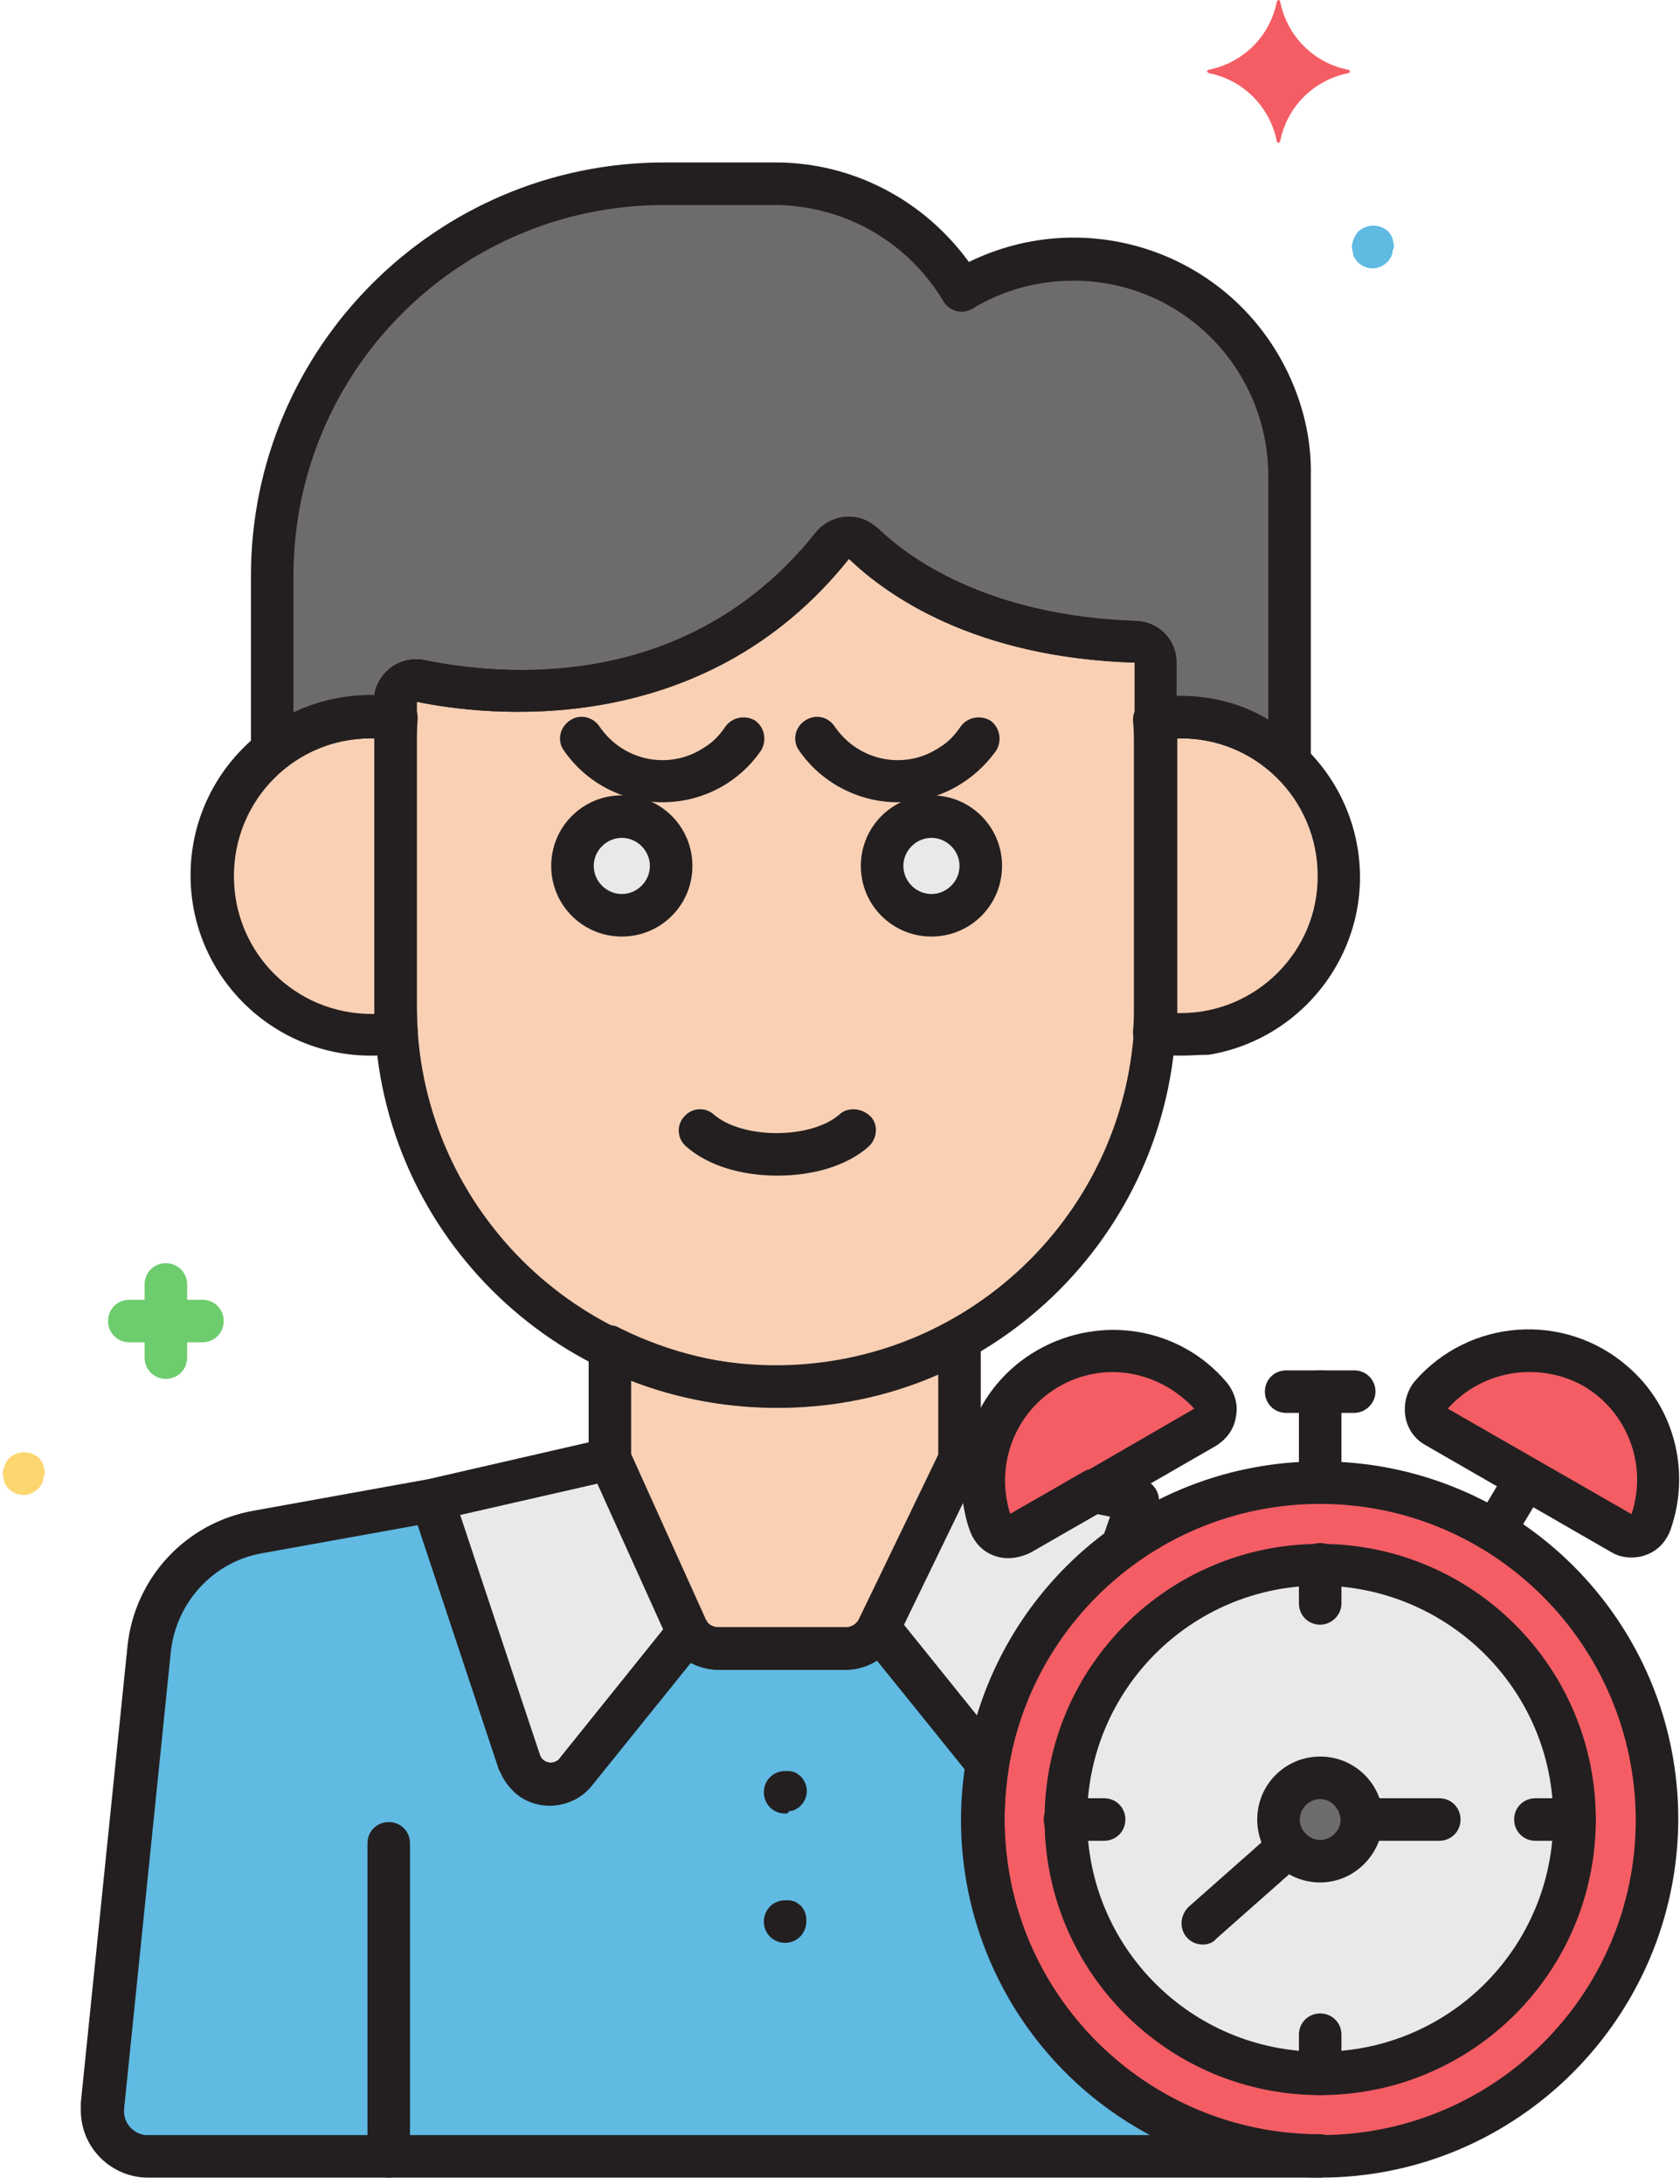<?xml version="1.0" encoding="UTF-8"?>
<svg width="150px" height="195px" viewBox="0 0 150 195" version="1.1" xmlns="http://www.w3.org/2000/svg">
    <!-- Generator: Sketch 59.1 (86144) - https://sketch.com -->
    <title>sleep-disorder</title>
    <desc>Created with Sketch.</desc>
    <g id="Flights" stroke="none" stroke-width="1" fill="none" fill-rule="evenodd">
        <g id="flights_view_offer-copy-3" transform="translate(-650, -230)" fill-rule="nonzero">
            <g id="sleep-disorder" transform="translate(650, 230)">
                <circle id="Oval" fill="#F45D64" cx="117.873" cy="162.456" r="30.076"></circle>
                <circle id="Oval" fill="#E9E9EA" cx="117.873" cy="162.456" r="22.709"></circle>
                <circle id="Oval" fill="#6D6C6B" cx="117.873" cy="162.456" r="3.722"></circle>
                <path d="M142.253,122.203 C137.468,119.468 131.392,120.456 127.747,124.633 C127.063,125.392 127.215,126.608 127.975,127.215 C128.051,127.291 128.127,127.367 128.278,127.367 L144.759,136.861 C145.671,137.392 146.81,137.089 147.266,136.177 C147.342,136.101 147.342,135.949 147.418,135.873 C149.241,130.709 147.038,124.937 142.253,122.203 Z"
                      id="Path" fill="#F45D64"></path>
                <path d="M93.57,122.203 C98.354,119.468 104.43,120.456 108.076,124.633 C108.759,125.392 108.608,126.608 107.848,127.215 C107.772,127.291 107.696,127.367 107.544,127.367 L91.063,136.861 C90.152,137.392 89.013,137.089 88.557,136.177 C88.481,136.101 88.481,135.949 88.405,135.873 C86.582,130.709 88.785,124.937 93.57,122.203 Z"
                      id="Path" fill="#F45D64"></path>
                <path d="M87.797,162.456 C87.797,160.785 87.949,159.114 88.253,157.443 L78.532,145.367 L78.532,145.367 C78,146.506 76.861,147.19 75.646,147.19 L64.253,147.19 C63.19,147.19 62.127,146.658 61.519,145.747 L51.494,158.203 C50.506,159.494 48.608,159.646 47.392,158.658 C47.013,158.354 46.709,157.975 46.481,157.443 L38.658,133.975 L23.089,136.785 C17.924,137.696 13.975,141.949 13.443,147.114 L9.266,187.975 C9.038,190.177 10.633,192.228 12.835,192.456 C12.987,192.456 13.139,192.456 13.291,192.456 L117.873,192.456 C101.241,192.532 87.797,179.089 87.797,162.456 C87.797,162.456 87.797,162.456 87.797,162.456 Z"
                      id="Path" fill="#60BAE2"></path>
                <path d="M46.481,157.443 C47.089,158.962 48.759,159.646 50.278,159.038 C50.734,158.886 51.114,158.582 51.494,158.127 L61.519,145.671 C61.443,145.519 61.367,145.367 61.291,145.215 L54.532,130.253 L54.532,130.253 L38.658,133.899 L38.658,133.899 L46.481,157.443 Z"
                      id="Path" fill="#E9E9EA"></path>
                <path d="M100.253,138.076 L101.62,133.975 L97.747,133.063 L91.139,136.861 C90.228,137.392 89.089,137.089 88.633,136.177 C88.557,136.101 88.557,135.949 88.481,135.873 C87.873,134.203 87.722,132.456 87.949,130.709 L85.823,130.253 L78.532,145.291 L88.253,157.367 C89.468,149.696 93.797,142.709 100.253,138.076 Z"
                      id="Path" fill="#E9E9EA"></path>
                <path d="M69.646,123.797 L69.646,123.797 C64.405,123.797 59.165,122.582 54.532,120.228 L54.532,130.329 L61.291,145.291 C61.823,146.43 62.962,147.19 64.253,147.19 L75.646,147.19 C76.861,147.19 78,146.506 78.532,145.367 L85.823,130.329 L85.823,119.696 C80.81,122.43 75.266,123.797 69.646,123.797 Z"
                      id="Path" fill="#F9D0B4"></path>
                <path d="M74.354,48.684 C61.975,64.329 43.671,62.127 37.519,60.835 C36.532,60.608 35.544,61.215 35.392,62.203 C35.392,62.354 35.316,62.43 35.316,62.582 L35.316,89.924 C35.392,108.608 50.506,123.797 69.266,123.797 L69.266,123.797 C88.025,123.722 103.139,108.608 103.215,89.848 L103.215,59.62 C103.215,59.468 103.215,59.241 103.215,59.089 C103.215,58.101 102.456,57.342 101.468,57.342 C87.342,56.962 79.975,51.342 77.089,48.532 C76.405,47.848 75.19,47.848 74.506,48.532 C74.43,48.608 74.354,48.684 74.354,48.684 Z"
                      id="Path" fill="#F9D0B4"></path>
                <circle id="Oval" fill="#E9E9EA" cx="83.165" cy="77.316" r="4.405"></circle>
                <circle id="Oval" fill="#E9E9EA" cx="55.519" cy="77.316" r="4.405"></circle>
                <path d="M105.342,64.025 C104.582,64.025 103.823,64.101 103.063,64.177 C103.139,64.937 103.139,65.696 103.139,66.456 L103.139,89.848 C103.139,90.608 103.139,91.367 103.063,92.127 C110.81,93.418 118.025,88.101 119.316,80.43 C120.608,72.759 115.291,65.468 107.62,64.177 C106.861,64.101 106.101,64.025 105.342,64.025 L105.342,64.025 Z"
                      id="Path" fill="#F9D0B4"></path>
                <path d="M35.316,89.924 L35.316,66.532 C35.316,65.772 35.316,65.013 35.392,64.253 C27.646,62.962 20.354,68.127 19.063,75.873 C17.772,83.62 22.937,90.911 30.684,92.203 C32.278,92.43 33.873,92.43 35.392,92.203 C35.316,91.443 35.316,90.684 35.316,89.924 Z"
                      id="Path" fill="#F9D0B4"></path>
                <path d="M33.114,64.025 C33.873,64.025 34.557,64.101 35.316,64.177 L35.316,62.506 C35.316,61.519 36.152,60.684 37.139,60.684 C37.291,60.684 37.367,60.684 37.519,60.759 C43.671,62.051 61.975,64.253 74.354,48.684 C74.962,47.924 76.101,47.772 76.937,48.38 C77.013,48.456 77.013,48.456 77.089,48.532 C79.975,51.342 87.342,56.886 101.468,57.342 C102.456,57.342 103.215,58.177 103.215,59.089 C103.215,59.241 103.215,59.468 103.215,59.62 L103.215,64.177 C107.62,63.494 112.025,64.861 115.215,67.975 L115.215,42.532 C115.215,31.823 106.557,23.165 95.848,23.165 C92.354,23.165 88.937,24.152 85.975,25.899 C82.481,20.051 76.177,16.405 69.342,16.405 L59.392,16.405 C40.101,16.481 24.38,32.127 24.38,51.418 L24.38,67.139 C26.81,65.089 29.924,64.025 33.114,64.025 Z"
                      id="Path" fill="#6D6C6B"></path>
                <path d="M18.076,116.051 L16.709,116.051 L16.709,114.684 C16.709,113.62 15.873,112.785 14.81,112.785 C13.747,112.785 12.911,113.62 12.911,114.684 L12.911,116.051 L11.544,116.051 C10.481,116.051 9.646,116.886 9.646,117.949 C9.646,119.013 10.481,119.848 11.544,119.848 L12.911,119.848 L12.911,121.215 C12.911,122.278 13.747,123.114 14.81,123.114 C15.873,123.114 16.709,122.278 16.709,121.215 L16.709,119.848 L18.076,119.848 C19.139,119.848 19.975,119.013 19.975,117.949 C19.975,116.886 19.139,116.051 18.076,116.051 Z"
                      id="Path" fill="#6DCC6D"></path>
                <path d="M124.405,21.646 C124.405,21.494 124.329,21.418 124.329,21.266 C124.253,21.19 124.253,21.038 124.177,20.962 C124.101,20.886 124.025,20.734 123.949,20.658 C123.19,19.975 122.051,19.975 121.291,20.658 C121.215,20.734 121.139,20.81 121.063,20.962 C120.911,21.19 120.835,21.418 120.759,21.646 C120.684,21.873 120.684,22.177 120.759,22.405 C120.759,22.557 120.835,22.633 120.835,22.785 C120.911,22.937 120.911,23.013 120.987,23.089 C121.063,23.165 121.139,23.316 121.215,23.392 C121.975,24.152 123.114,24.152 123.873,23.392 C123.873,23.392 123.873,23.392 123.873,23.392 C123.949,23.316 124.025,23.241 124.101,23.089 C124.177,23.013 124.253,22.861 124.253,22.785 C124.329,22.709 124.329,22.557 124.329,22.405 C124.481,22.177 124.481,21.873 124.405,21.646 Z"
                      id="Path" fill="#60BAE2"></path>
                <path d="M3.949,131.165 C3.949,131.013 3.873,130.937 3.873,130.785 C3.797,130.709 3.797,130.557 3.722,130.481 C3.646,130.405 3.57,130.253 3.494,130.177 C2.734,129.494 1.595,129.494 0.835,130.177 C0.759,130.253 0.684,130.329 0.608,130.481 C0.456,130.709 0.38,130.937 0.304,131.165 C0.228,131.392 0.228,131.696 0.304,131.924 C0.304,132.076 0.38,132.152 0.38,132.304 C0.456,132.456 0.456,132.532 0.532,132.608 C0.608,132.684 0.684,132.835 0.759,132.911 C1.519,133.671 2.658,133.671 3.418,132.911 C3.418,132.911 3.418,132.911 3.418,132.911 C3.494,132.835 3.57,132.759 3.646,132.608 C3.722,132.532 3.797,132.38 3.797,132.304 C3.873,132.228 3.873,132.076 3.873,131.924 C4.025,131.696 4.025,131.392 3.949,131.165 Z"
                      id="Path" fill="#FCD770"></path>
                <path d="M120.38,6.228 C117.266,5.62 114.911,3.19 114.304,0.152 C114.304,0.076 114.228,0 114.152,0 C114.076,0 114.076,0.076 114,0.152 C113.392,3.266 110.962,5.62 107.924,6.228 C107.848,6.228 107.772,6.304 107.772,6.38 C107.772,6.456 107.848,6.456 107.924,6.532 C111.038,7.139 113.392,9.57 114,12.608 C114,12.684 114.076,12.759 114.152,12.759 C114.228,12.759 114.228,12.684 114.304,12.608 C114.911,9.494 117.342,7.139 120.38,6.532 C120.456,6.532 120.532,6.456 120.532,6.38 C120.456,6.228 120.456,6.228 120.38,6.228 Z"
                      id="Path" fill="#F45D64"></path>
                <path d="M49.139,161.165 C48.911,161.165 48.684,161.165 48.456,161.089 C46.785,160.861 45.342,159.722 44.658,158.127 C44.658,158.127 44.658,158.051 44.582,158.051 L36.835,134.582 C36.532,133.595 37.063,132.532 38.051,132.152 C38.127,132.152 38.203,132.152 38.203,132.076 L54.076,128.43 C54.987,128.203 55.899,128.658 56.203,129.494 L62.962,144.456 C62.962,144.532 63.038,144.608 63.038,144.608 C63.494,145.291 63.418,146.203 62.962,146.81 L52.937,159.266 C52.025,160.557 50.658,161.165 49.139,161.165 Z M48.228,156.759 C48.456,157.291 49.063,157.519 49.595,157.291 C49.747,157.215 49.899,157.139 49.975,156.987 L59.241,145.443 L53.392,132.456 L41.089,135.266 L48.228,156.759 Z"
                      id="Shape" fill="#231F20"></path>
                <path d="M75.57,149.089 L64.177,149.089 C62.127,149.089 60.304,147.873 59.468,146.051 L52.709,131.089 C52.633,130.861 52.557,130.557 52.557,130.329 L52.557,120.228 C52.557,119.165 53.392,118.329 54.456,118.329 C54.759,118.329 55.063,118.405 55.291,118.557 C59.696,120.759 64.633,121.975 69.57,121.975 C74.886,121.975 80.127,120.608 84.759,118.101 C85.671,117.57 86.81,117.949 87.342,118.861 C87.494,119.165 87.57,119.468 87.57,119.772 L87.57,130.405 C87.57,130.709 87.494,131.013 87.418,131.241 L80.127,146.278 C79.291,147.949 77.468,149.089 75.57,149.089 Z M56.354,129.949 L62.886,144.532 C63.114,144.987 63.57,145.291 64.101,145.291 L75.494,145.291 C76.025,145.291 76.481,144.987 76.709,144.532 L83.772,129.873 L83.772,122.734 C79.291,124.709 74.43,125.696 69.57,125.696 C65.013,125.696 60.532,124.861 56.354,123.114 L56.354,129.949 Z"
                      id="Shape" fill="#231F20"></path>
                <path d="M70.101,161.924 C69.038,161.924 68.203,161.089 68.203,160.025 C68.203,158.962 69.038,158.127 70.101,158.127 C70.253,158.127 70.329,158.127 70.481,158.127 C70.633,158.127 70.709,158.203 70.861,158.203 C71.013,158.278 71.089,158.278 71.165,158.354 C71.241,158.43 71.392,158.506 71.468,158.582 C72.228,159.342 72.228,160.481 71.468,161.241 C71.468,161.241 71.468,161.241 71.468,161.241 C71.392,161.316 71.316,161.392 71.165,161.468 C71.089,161.544 70.937,161.62 70.861,161.62 C70.709,161.696 70.633,161.696 70.481,161.696 C70.329,161.924 70.253,161.924 70.101,161.924 Z"
                      id="Path" fill="#231F20"></path>
                <path d="M70.101,173.468 C69.038,173.468 68.203,172.633 68.203,171.57 C68.203,170.506 69.038,169.671 70.101,169.671 C70.253,169.671 70.329,169.671 70.481,169.671 C70.633,169.671 70.709,169.747 70.861,169.747 C71.013,169.823 71.089,169.823 71.165,169.899 C71.241,169.975 71.392,170.051 71.468,170.127 C71.848,170.506 72,170.962 72,171.494 C72,172.633 71.165,173.468 70.101,173.468 Z"
                      id="Path" fill="#231F20"></path>
                <path d="M34.709,194.43 C33.646,194.43 32.81,193.595 32.81,192.532 L32.81,164.582 C32.81,163.519 33.646,162.684 34.709,162.684 C35.772,162.684 36.608,163.519 36.608,164.582 L36.608,192.532 C36.608,193.595 35.772,194.43 34.709,194.43 Z"
                      id="Path" fill="#231F20"></path>
                <path d="M105.342,94.253 C104.506,94.253 103.595,94.177 102.759,94.025 C101.772,93.873 101.089,93.038 101.165,92.051 C101.241,91.215 101.241,90.532 101.241,89.924 L101.241,66.532 C101.241,65.848 101.241,65.165 101.165,64.405 C101.089,63.418 101.772,62.582 102.759,62.43 C111.494,60.987 119.772,66.987 121.215,75.722 C122.658,84.456 116.658,92.734 107.924,94.177 C107.089,94.177 106.253,94.253 105.342,94.253 L105.342,94.253 Z M105.114,90.456 C105.19,90.456 105.342,90.456 105.418,90.456 C112.177,90.456 117.722,84.911 117.646,78.152 C117.646,71.392 112.101,65.848 105.342,65.924 C105.266,65.924 105.19,65.924 105.114,65.924 C105.114,66.152 105.114,66.304 105.114,66.532 L105.114,89.924 C105.114,90.076 105.114,90.304 105.114,90.456 L105.114,90.456 Z"
                      id="Shape" fill="#231F20"></path>
                <path d="M33.114,94.253 C24.228,94.253 17.013,87.038 17.013,78.152 C17.013,69.266 24.228,62.051 33.114,62.051 C33.949,62.051 34.861,62.127 35.696,62.278 C36.684,62.43 37.367,63.266 37.291,64.253 C37.215,65.089 37.215,65.772 37.215,66.38 L37.215,89.772 C37.215,90.38 37.215,91.063 37.291,91.899 C37.367,92.886 36.684,93.722 35.696,93.873 C34.861,94.177 34.025,94.253 33.114,94.253 Z M33.114,65.924 C26.354,65.924 20.886,71.392 20.886,78.228 C20.886,85.063 26.354,90.532 33.19,90.532 C33.266,90.532 33.342,90.532 33.494,90.532 C33.494,90.304 33.494,90.152 33.494,89.924 L33.494,66.532 C33.494,66.38 33.494,66.152 33.494,65.924 C33.342,65.924 33.19,65.924 33.114,65.924 L33.114,65.924 Z"
                      id="Shape" fill="#231F20"></path>
                <path d="M69.266,125.696 C49.519,125.696 33.418,109.671 33.418,89.848 L33.418,62.582 C33.418,60.532 35.089,58.861 37.139,58.861 C37.367,58.861 37.671,58.861 37.899,58.937 C44.582,60.304 61.291,62.051 72.835,47.544 L72.835,47.544 C74.127,45.949 76.481,45.646 78.076,46.937 C78.152,47.013 78.304,47.089 78.38,47.165 C80.81,49.519 87.797,54.987 101.468,55.443 C103.443,55.519 105.038,57.114 105.038,59.089 C105.038,59.241 105.038,59.468 105.038,59.62 L105.038,89.848 C105.038,109.671 89.013,125.696 69.266,125.696 Z M37.215,62.658 L37.215,89.848 C37.215,107.544 51.57,121.899 69.266,121.899 C86.962,121.899 101.316,107.544 101.316,89.848 L101.316,59.62 C101.316,59.468 101.316,59.316 101.316,59.165 C86.962,58.709 79.215,53.165 75.797,49.899 C62.658,66.38 43.063,63.873 37.215,62.658 L37.215,62.658 Z M74.354,48.684 L75.873,49.899 L75.873,49.899 L74.354,48.684 Z"
                      id="Shape" fill="#231F20"></path>
                <path d="M115.215,69.873 C114.759,69.873 114.228,69.646 113.924,69.342 C111.646,67.139 108.608,65.924 105.418,65.924 C104.81,65.924 104.127,66 103.519,66.076 C102.456,66.228 101.544,65.544 101.316,64.481 C101.316,64.405 101.316,64.253 101.316,64.177 L101.316,59.62 C101.316,59.468 101.316,59.316 101.316,59.165 C86.962,58.709 79.215,53.165 75.797,49.899 C62.658,66.38 43.063,63.873 37.215,62.658 L37.215,64.177 C37.215,65.241 36.38,66.076 35.316,66.076 C35.241,66.076 35.089,66.076 35.013,66.076 C34.405,66 33.722,65.924 33.114,65.924 C30.304,65.924 27.646,66.835 25.443,68.582 C24.608,69.266 23.392,69.114 22.785,68.278 C22.481,67.975 22.405,67.519 22.405,67.063 L22.405,51.418 C22.405,31.063 38.962,14.506 59.316,14.506 L69.266,14.506 C76.101,14.506 82.481,17.848 86.506,23.392 C97.063,18.228 109.747,22.557 114.911,33.114 C116.354,36.076 117.114,39.266 117.038,42.532 L117.038,68.051 C117.114,69.038 116.278,69.873 115.215,69.873 L115.215,69.873 Z M105.342,62.127 C108.152,62.127 110.886,62.81 113.241,64.253 L113.241,42.532 C113.241,32.886 105.494,25.063 95.848,25.063 C92.658,25.063 89.544,25.899 86.81,27.57 C85.899,28.101 84.759,27.797 84.228,26.886 C84.228,26.886 84.228,26.886 84.228,26.886 C81.038,21.57 75.418,18.38 69.266,18.304 L59.316,18.304 C41.013,18.304 26.203,33.114 26.203,51.418 L26.203,63.722 C28.481,62.658 30.911,62.127 33.418,62.127 C33.494,61.215 34.025,60.304 34.785,59.696 C35.62,59.013 36.835,58.709 37.899,58.937 C44.582,60.304 61.291,62.051 72.835,47.544 C74.127,45.949 76.481,45.646 78.076,46.937 C78.152,47.013 78.304,47.089 78.38,47.165 C80.81,49.519 87.797,54.987 101.468,55.443 C103.443,55.519 105.038,57.114 105.038,59.089 C105.038,59.241 105.038,59.468 105.038,59.62 L105.038,62.127 C105.19,62.127 105.266,62.127 105.342,62.127 Z"
                      id="Shape" fill="#231F20"></path>
                <path d="M80.149,71.63 C76.656,71.63 73.314,69.883 71.339,66.997 C70.732,66.162 70.959,64.947 71.871,64.339 C72.782,63.732 73.921,63.959 74.529,64.871 C76.656,67.985 80.833,68.82 83.947,66.694 C84.706,66.238 85.314,65.554 85.769,64.871 C86.377,64.035 87.516,63.807 88.428,64.339 C89.263,64.947 89.491,66.086 88.959,66.997 C86.909,69.883 83.643,71.63 80.149,71.63 Z"
                      id="Path" fill="#231F20"></path>
                <path d="M59.149,71.63 C55.656,71.63 52.314,69.883 50.339,66.997 C49.732,66.162 49.959,64.947 50.871,64.339 C51.706,63.732 52.921,63.959 53.529,64.871 L53.529,64.871 C55.656,67.985 59.833,68.82 62.947,66.694 C63.706,66.238 64.314,65.554 64.769,64.871 C65.377,64.035 66.516,63.807 67.428,64.339 C68.263,64.947 68.491,66.086 67.959,66.997 C65.985,69.883 62.719,71.63 59.149,71.63 Z"
                      id="Path" fill="#231F20"></path>
                <path d="M76.177,104.962 C75.722,104.962 75.266,104.81 74.962,104.506 C73.747,103.443 71.62,102.835 69.342,102.835 C67.063,102.835 64.937,103.443 63.722,104.506 C62.962,105.19 61.747,105.114 61.063,104.278 C60.38,103.519 60.456,102.304 61.291,101.62 C63.19,99.949 66.152,99.038 69.418,99.038 C72.684,99.038 75.646,99.949 77.544,101.62 C78.304,102.304 78.456,103.519 77.772,104.278 C77.316,104.734 76.785,104.962 76.177,104.962 L76.177,104.962 Z"
                      id="Path" fill="#231F20"
                      transform="translate(69.405, 102.003) scale(1, -1) translate(-69.405, -102.003) "></path>
                <path d="M83.165,83.62 C79.671,83.62 76.861,80.81 76.861,77.316 C76.861,73.823 79.671,71.013 83.165,71.013 C86.658,71.013 89.468,73.823 89.468,77.316 C89.468,80.81 86.658,83.62 83.165,83.62 Z M83.165,74.81 C81.797,74.81 80.658,75.949 80.658,77.316 C80.658,78.684 81.797,79.823 83.165,79.823 C84.532,79.823 85.671,78.684 85.671,77.316 C85.671,75.949 84.532,74.81 83.165,74.81 Z"
                      id="Shape" fill="#231F20"></path>
                <path d="M55.519,83.62 C52.025,83.62 49.215,80.81 49.215,77.316 C49.215,73.823 52.025,71.013 55.519,71.013 C59.013,71.013 61.823,73.823 61.823,77.316 L61.823,77.316 C61.823,80.81 59.013,83.62 55.519,83.62 Z M55.519,74.81 C54.152,74.81 53.013,75.949 53.013,77.316 C53.013,78.684 54.152,79.823 55.519,79.823 C56.886,79.823 58.025,78.684 58.025,77.316 L58.025,77.316 C58.025,75.949 56.886,74.81 55.519,74.81 Z"
                      id="Shape" fill="#231F20"></path>
                <path d="M117.873,194.43 C100.177,194.43 85.899,180.152 85.899,162.456 C85.899,144.759 100.177,130.481 117.873,130.481 C135.57,130.481 149.848,144.759 149.848,162.456 L149.848,162.456 C149.772,180.076 135.494,194.43 117.873,194.43 Z M117.873,134.278 C102.304,134.278 89.696,146.886 89.696,162.456 C89.696,178.025 102.304,190.633 117.873,190.633 C133.443,190.633 146.051,178.025 146.051,162.456 C146.051,162.456 146.051,162.456 146.051,162.456 C145.975,146.886 133.367,134.278 117.873,134.278 Z"
                      id="Shape" fill="#231F20"></path>
                <path d="M117.873,187.063 C104.278,187.063 93.266,176.051 93.266,162.456 C93.266,148.861 104.278,137.848 117.873,137.848 C131.468,137.848 142.481,148.861 142.481,162.456 C142.481,162.456 142.481,162.456 142.481,162.456 C142.481,176.051 131.468,187.063 117.873,187.063 Z M117.873,141.57 C106.329,141.57 97.063,150.911 97.063,162.38 C97.063,173.924 106.405,183.19 117.873,183.19 C129.418,183.19 138.684,173.848 138.684,162.38 C138.684,150.911 129.342,141.646 117.873,141.57 L117.873,141.57 Z"
                      id="Shape" fill="#231F20"></path>
                <path d="M107.392,173.62 C106.329,173.62 105.494,172.785 105.494,171.722 C105.494,171.19 105.722,170.658 106.101,170.278 L113.316,163.899 C114.076,163.215 115.291,163.291 115.975,164.051 C116.658,164.81 116.582,166.025 115.823,166.709 L115.823,166.709 L108.608,173.089 C108.304,173.468 107.848,173.62 107.392,173.62 Z"
                      id="Path" fill="#231F20"></path>
                <path d="M128.506,164.354 L121.823,164.354 C120.759,164.354 119.924,163.519 119.924,162.456 C119.924,161.392 120.759,160.557 121.823,160.557 L128.506,160.557 C129.57,160.557 130.405,161.392 130.405,162.456 C130.405,163.519 129.57,164.354 128.506,164.354 Z"
                      id="Path" fill="#231F20"></path>
                <path d="M117.873,168.076 C114.759,168.076 112.253,165.57 112.253,162.456 C112.253,159.342 114.759,156.835 117.873,156.835 C120.987,156.835 123.494,159.342 123.494,162.456 C123.494,162.456 123.494,162.456 123.494,162.456 C123.418,165.57 120.911,168.076 117.873,168.076 Z M117.873,160.633 C116.886,160.633 116.051,161.468 116.051,162.456 C116.051,163.443 116.886,164.278 117.873,164.278 C118.861,164.278 119.696,163.443 119.696,162.456 C119.696,162.456 119.696,162.456 119.696,162.456 C119.62,161.468 118.861,160.633 117.873,160.633 L117.873,160.633 Z"
                      id="Shape" fill="#231F20"></path>
                <path d="M117.873,134.278 C116.81,134.278 115.975,133.443 115.975,132.38 L115.975,124.253 C115.975,123.19 116.81,122.354 117.873,122.354 C118.937,122.354 119.772,123.19 119.772,124.253 L119.772,132.38 C119.772,133.443 118.861,134.278 117.873,134.278 Z"
                      id="Path" fill="#231F20"></path>
                <path d="M120.911,126.152 L114.835,126.152 C113.772,126.152 112.937,125.316 112.937,124.253 C112.937,123.19 113.772,122.354 114.835,122.354 L120.911,122.354 C121.975,122.354 122.81,123.19 122.81,124.253 C122.81,125.316 121.899,126.152 120.911,126.152 Z"
                      id="Path" fill="#231F20"></path>
                <path d="M133.443,138.608 C132.38,138.608 131.544,137.772 131.544,136.709 C131.544,136.329 131.62,136.025 131.848,135.722 L134.658,131.013 C135.19,130.101 136.405,129.873 137.241,130.405 C138.076,130.937 138.38,132.076 137.848,132.987 L135.038,137.696 C134.734,138.304 134.127,138.608 133.443,138.608 Z"
                      id="Path" fill="#231F20"></path>
                <path d="M145.671,139.063 C144.987,139.063 144.38,138.911 143.772,138.532 L127.291,129.038 C126.304,128.506 125.62,127.519 125.468,126.38 C125.316,125.316 125.62,124.177 126.304,123.342 C131.165,117.722 139.671,117.114 145.291,121.975 C149.468,125.544 150.987,131.316 149.165,136.557 C148.785,137.62 148.025,138.456 146.962,138.835 C146.582,138.987 146.127,139.063 145.671,139.063 Z M129.266,125.772 L145.671,135.19 C147.114,130.861 145.367,126.076 141.342,123.722 L141.342,123.722 C137.316,121.519 132.304,122.354 129.266,125.772 L129.266,125.772 Z"
                      id="Shape" fill="#231F20"></path>
                <path d="M90.152,139.063 C89.696,139.063 89.241,138.987 88.861,138.835 C87.797,138.456 87.038,137.62 86.658,136.557 C84.532,130.481 87.038,123.722 92.658,120.532 L92.658,120.532 C98.278,117.342 105.342,118.481 109.519,123.418 C110.203,124.253 110.582,125.392 110.354,126.456 C110.203,127.595 109.519,128.506 108.532,129.114 L92.051,138.608 C91.443,138.911 90.835,139.063 90.152,139.063 Z M99.342,122.506 C97.671,122.506 96,122.962 94.557,123.797 L94.557,123.797 C90.608,126.076 88.785,130.861 90.228,135.266 L106.633,125.772 C104.734,123.722 102.076,122.506 99.342,122.506 L99.342,122.506 Z"
                      id="Shape" fill="#231F20"></path>
                <path d="M102.304,138.608 C101.62,138.608 101.013,138.228 100.709,137.696 L97.899,133.063 C97.367,132.152 97.671,131.013 98.582,130.481 C99.494,129.949 100.633,130.253 101.165,131.089 L103.975,135.722 C104.506,136.633 104.203,137.772 103.367,138.304 C103.063,138.456 102.684,138.608 102.304,138.608 L102.304,138.608 Z"
                      id="Path" fill="#231F20"></path>
                <path d="M117.873,145.063 C116.81,145.063 115.975,144.228 115.975,143.165 L115.975,139.671 C115.975,138.608 116.81,137.772 117.873,137.772 C118.937,137.772 119.772,138.608 119.772,139.671 L119.772,143.165 C119.772,144.228 118.861,145.063 117.873,145.063 Z"
                      id="Path" fill="#231F20"></path>
                <path d="M117.873,187.063 C116.81,187.063 115.975,186.228 115.975,185.165 L115.975,181.671 C115.975,180.608 116.81,179.772 117.873,179.772 C118.937,179.772 119.772,180.608 119.772,181.671 L119.772,185.165 C119.772,186.228 118.861,187.063 117.873,187.063 Z"
                      id="Path" fill="#231F20"></path>
                <path d="M98.582,164.354 L95.089,164.354 C94.025,164.354 93.19,163.519 93.19,162.456 C93.19,161.392 94.025,160.557 95.089,160.557 L98.582,160.557 C99.646,160.557 100.481,161.392 100.481,162.456 C100.481,163.519 99.646,164.354 98.582,164.354 Z"
                      id="Path" fill="#231F20"></path>
                <path d="M140.582,164.354 L137.089,164.354 C136.025,164.354 135.19,163.519 135.19,162.456 C135.19,161.392 136.025,160.557 137.089,160.557 L140.582,160.557 C141.646,160.557 142.481,161.392 142.481,162.456 C142.481,163.519 141.646,164.354 140.582,164.354 Z"
                      id="Path" fill="#231F20"></path>
                <path d="M117.873,194.43 L13.215,194.43 C9.949,194.43 7.215,191.772 7.215,188.43 C7.215,188.203 7.215,187.975 7.215,187.747 L11.392,146.886 C12.076,140.81 16.633,135.949 22.633,134.886 L38.203,132.076 C39.114,131.924 40.025,132.456 40.329,133.367 L48.228,156.759 C48.456,157.291 49.063,157.519 49.595,157.291 C49.747,157.215 49.899,157.139 49.975,156.987 L60,144.532 C60.684,143.696 61.823,143.62 62.658,144.228 C62.81,144.38 62.962,144.532 63.038,144.684 C63.266,145.063 63.722,145.291 64.177,145.291 L75.57,145.291 C76.101,145.291 76.557,144.987 76.785,144.532 C77.241,143.62 78.38,143.165 79.291,143.62 C79.519,143.772 79.747,143.924 79.975,144.152 L89.696,156.228 C90,156.684 90.152,157.215 90.076,157.747 C89.848,159.266 89.696,160.861 89.696,162.38 C89.696,177.949 102.304,190.557 117.873,190.557 C118.937,190.557 119.772,191.392 119.772,192.456 C119.772,193.519 118.861,194.43 117.873,194.43 L117.873,194.43 Z M37.291,136.177 L23.392,138.684 C19.063,139.443 15.797,143.013 15.266,147.342 L11.089,188.203 C10.937,189.418 11.772,190.481 12.987,190.633 C13.063,190.633 13.139,190.633 13.215,190.633 L102.684,190.633 C90.835,184.329 84.228,171.266 86.127,157.975 L78.304,148.253 C77.468,148.785 76.481,149.089 75.494,149.089 L64.101,149.089 C63.266,149.089 62.43,148.861 61.671,148.481 L52.861,159.418 C51.19,161.468 48.152,161.848 46.101,160.177 C45.494,159.646 44.962,158.962 44.658,158.203 C44.658,158.203 44.658,158.127 44.582,158.127 L37.291,136.177 Z"
                      id="Shape" fill="#231F20"></path>
                <path d="M88.177,159.342 C87.57,159.342 87.038,159.114 86.734,158.658 L76.937,146.582 C76.481,145.975 76.405,145.215 76.709,144.532 L84,129.494 C84.38,128.658 85.291,128.278 86.127,128.506 L88.253,128.962 C89.165,129.19 89.848,130.101 89.696,131.013 C89.544,132.456 89.696,133.899 90.152,135.19 L96.759,131.392 C97.139,131.165 97.671,131.089 98.127,131.165 L102,132.076 C102.987,132.304 103.671,133.367 103.443,134.354 C103.443,134.43 103.443,134.506 103.367,134.506 L102,138.608 C101.848,138.987 101.62,139.291 101.316,139.519 C95.316,143.848 91.215,150.38 90,157.671 C89.924,158.734 89.089,159.342 88.177,159.342 L88.177,159.342 Z M80.658,145.139 L87.19,153.266 C89.165,146.734 93.114,141.038 98.582,136.937 L99.114,135.418 L97.975,135.19 L91.975,138.608 C90.987,139.139 89.848,139.291 88.785,138.911 C87.722,138.532 86.962,137.696 86.582,136.633 C86.278,135.797 86.127,135.038 85.975,134.127 L80.658,145.139 Z"
                      id="Shape" fill="#231F20"></path>
            </g>
        </g>
    </g>
</svg>
